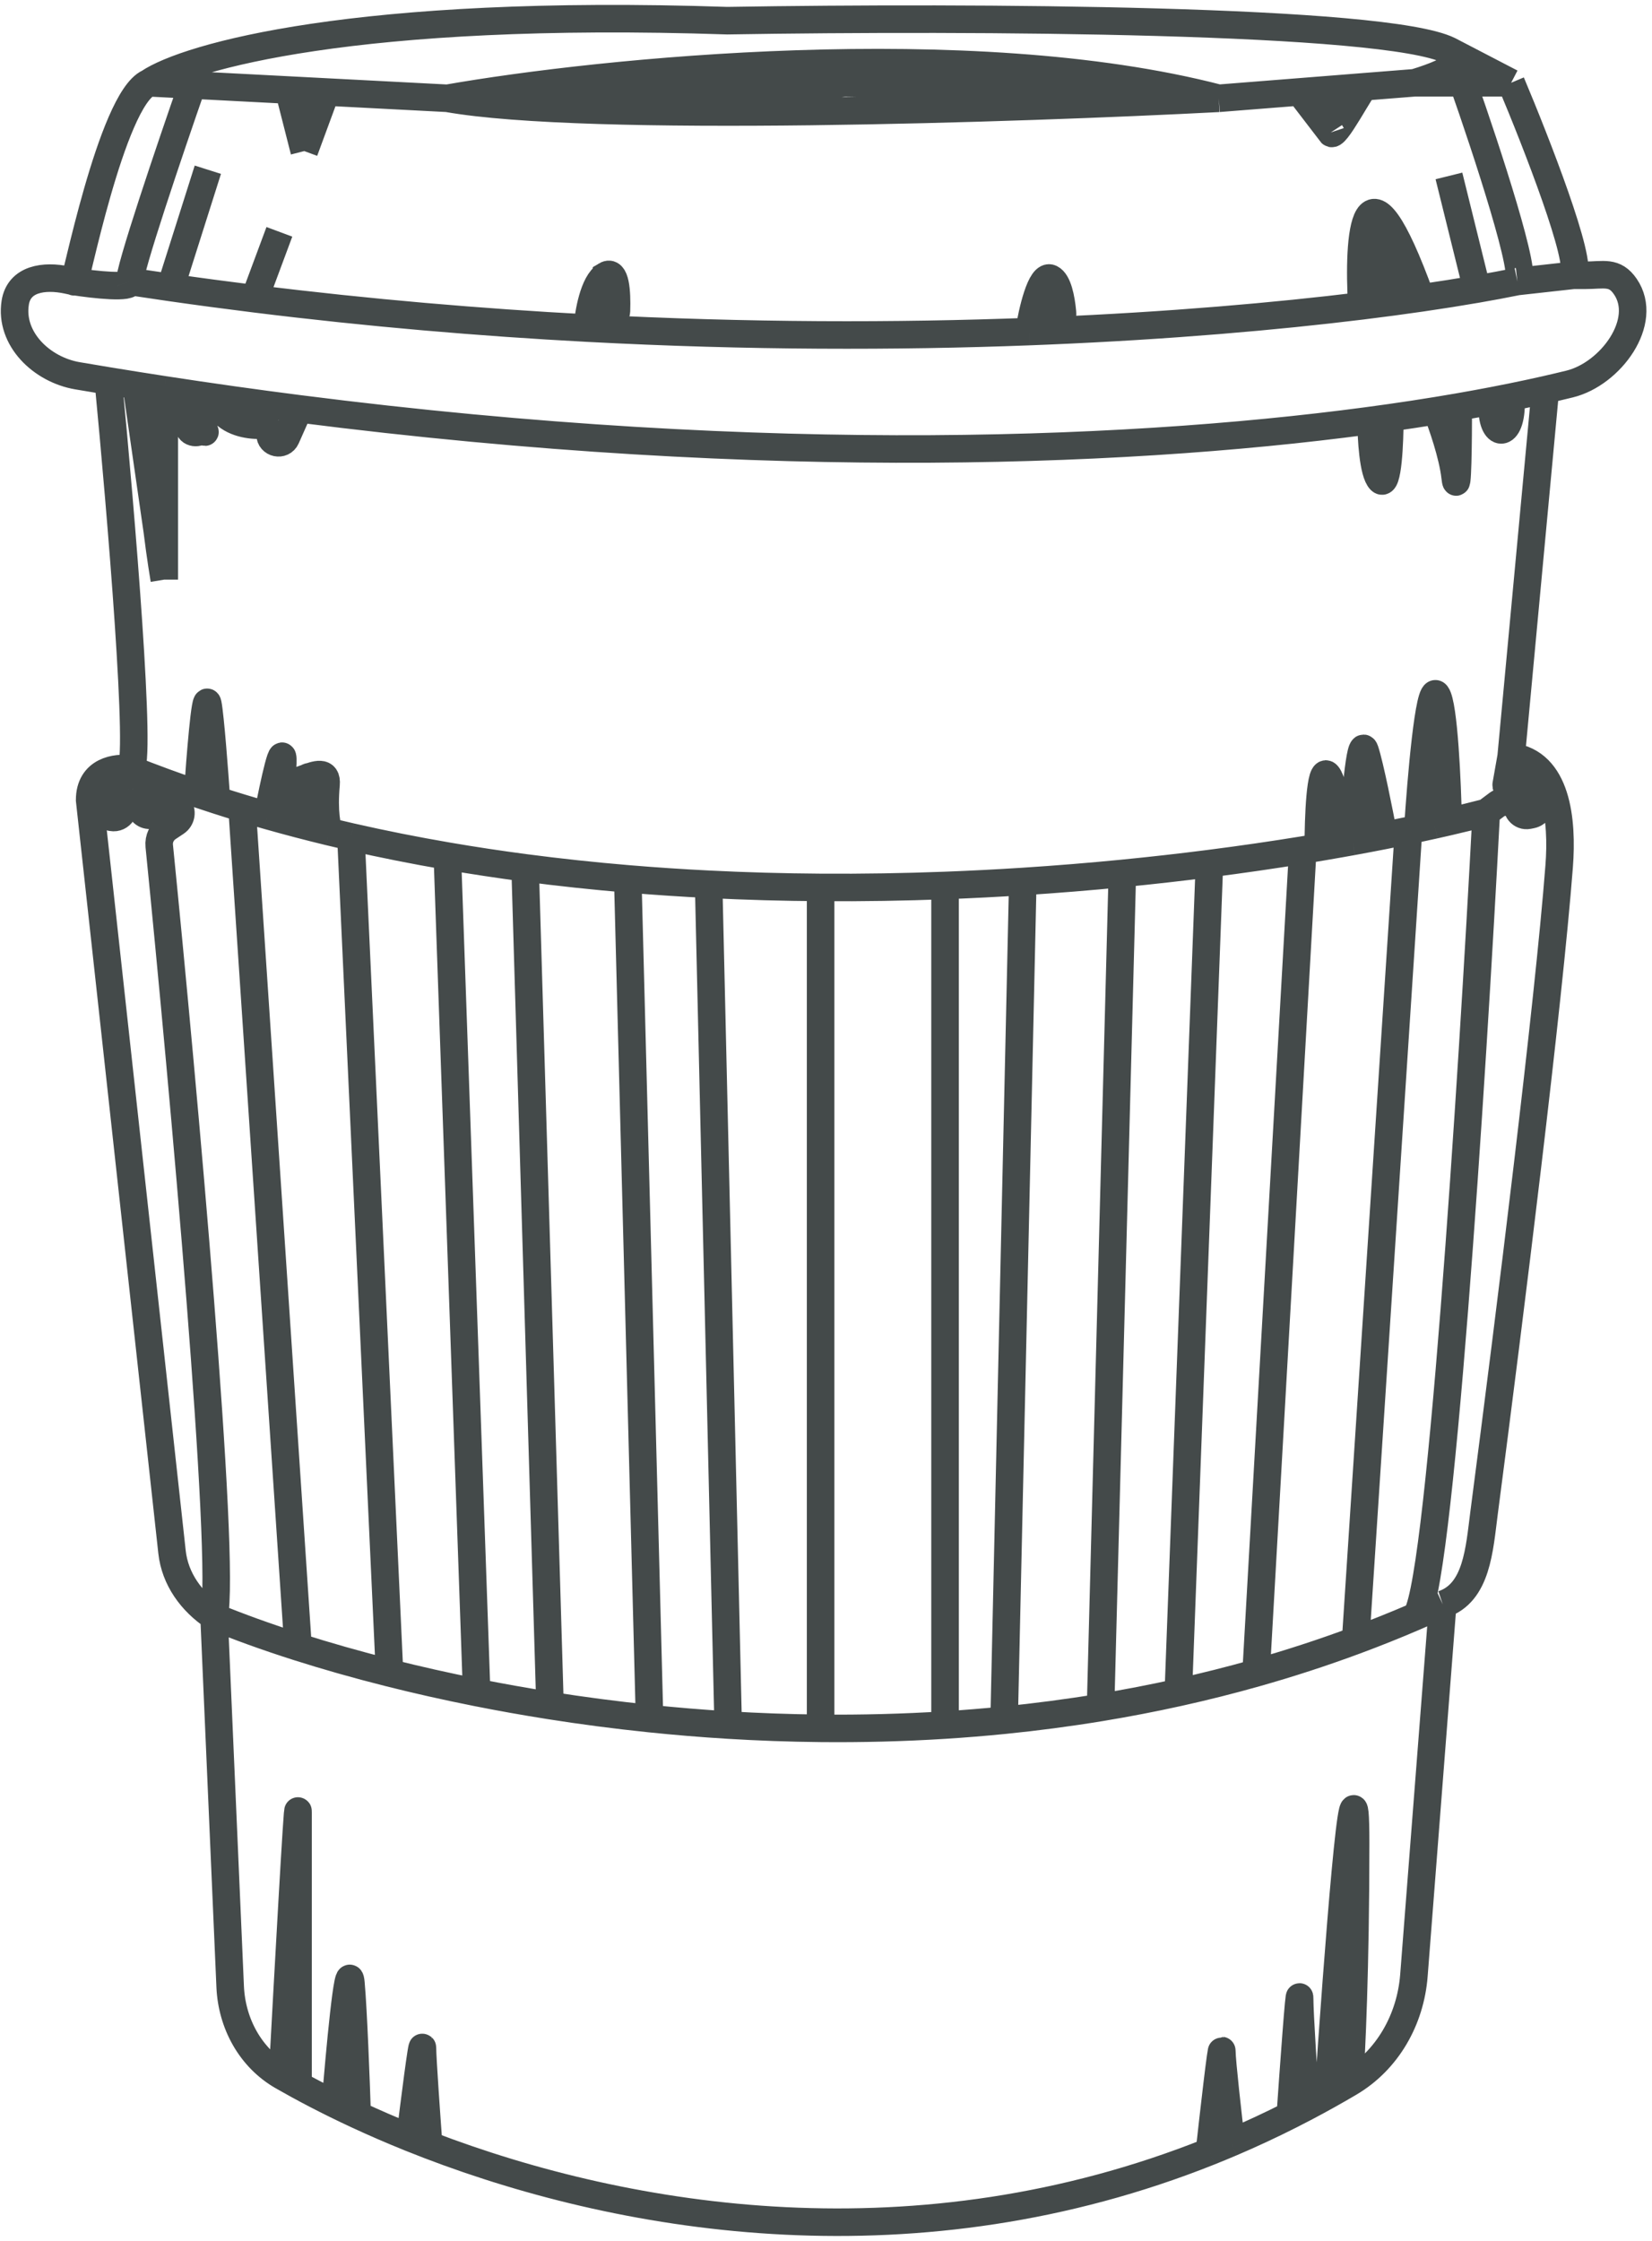 <svg width="236" height="320" viewBox="0 0 240 324" fill="none" xmlns="http://www.w3.org/2000/svg">
<path d="M21.609 11.308C27.182 7.551 51.795 0.486 105.661 2.29C141.596 1.698 201.23 2.038 210.499 6.611M21.609 11.308C16.186 13.764 10.763 41.522 10.763 40.169M21.609 11.308L27.935 11.637M205.529 11.308L198.298 11.881M205.529 11.308C211.833 9.39 213.003 7.846 210.499 6.611M205.529 11.308H212.533M177.059 13.563C148.138 15.066 85.235 17.171 64.99 13.563M177.059 13.563C140.908 4.184 87.284 9.655 64.99 13.563M177.059 13.563L159.888 12.21C132.021 11.308 77.191 10.226 80.806 13.112C84.422 15.998 135.485 9.956 135.485 9.956M177.059 13.563L188.809 12.633M64.99 13.563L47.367 12.647M10.763 40.169C13.625 40.62 19.259 41.251 18.897 40.169M10.763 40.169L9.798 39.962C6.37 39.229 2.758 39.781 2.213 43.244V43.244C1.388 48.477 6.039 52.972 11.262 53.86C12.758 54.115 14.249 54.364 15.734 54.608M27.935 11.637C24.772 20.697 18.536 39.087 18.897 40.169M27.935 11.637L41.944 12.365M18.897 40.169C20.861 40.468 22.819 40.758 24.772 41.038M220.441 40.169L228.575 39.267M220.441 40.169C222.249 40.169 215.922 20.928 212.533 11.308M220.441 40.169C218.675 40.529 216.714 40.897 214.566 41.269M197.846 43.702C200.892 43.328 203.758 42.944 206.432 42.556M197.846 43.702C197.244 33.744 198.118 19.574 206.432 42.556M197.846 43.702C185.402 45.229 169.948 46.586 152.205 47.332M206.432 42.556C209.38 42.129 212.096 41.697 214.566 41.269M200.106 33.405C199.955 35.058 199.744 38.726 200.106 40.169C200.462 41.591 202.019 39.04 202.785 37.528C202.805 37.487 202.802 37.44 202.777 37.402V37.402C202.691 37.274 202.493 37.383 202.558 37.524L204.173 41.071L202.828 38.162C201.918 36.196 200.857 34.304 199.654 32.503V32.503M188.809 12.633L193.328 18.523M188.809 12.633L198.298 11.881M193.328 18.523C191.52 15.749 191.43 12.7 198.298 11.881M193.328 18.523C193.779 19.876 197.937 11.618 198.298 11.881M219.537 11.308L210.499 6.611M219.537 11.308C223.152 19.876 230.021 37.463 228.575 39.267M219.537 11.308H212.533M228.575 39.267H230.221C232.996 39.267 234.559 38.618 236.127 40.907V40.907C239.589 45.958 233.993 53.588 228.047 55.052C226.915 55.33 225.735 55.609 224.508 55.887M15.734 54.608C17.542 73.394 20.705 110.967 18.897 110.967M15.734 54.608C17.095 54.831 18.45 55.05 19.801 55.265M18.897 110.967C16.939 110.666 13.023 111.147 13.023 115.476L24.992 224.679C25.421 228.592 27.822 231.894 31.099 234.074V234.074M18.897 110.967L15.657 113.841C15.131 114.307 14.83 114.977 14.83 115.679V116.454C14.83 117.193 15.359 117.827 16.087 117.959L16.246 117.988C17.54 118.223 18.464 116.764 17.698 115.694L17.623 115.59C17.569 115.515 17.502 115.45 17.426 115.399V115.399C16.909 115.055 16.999 114.27 17.58 114.053L19.187 113.451C19.57 113.308 19.999 113.37 20.326 113.614L20.551 113.783C21.08 114.178 21.08 114.97 20.551 115.366V115.366C20.131 115.681 20.03 116.269 20.322 116.706L20.551 117.05C21.079 117.841 22.219 117.902 22.829 117.172L23.603 116.245C23.776 116.037 24.004 115.882 24.261 115.796V115.796C24.84 115.604 25.477 115.792 25.858 116.268L25.927 116.353C26.52 117.094 26.351 118.183 25.562 118.709L24.409 119.475C23.52 120.067 23.029 121.075 23.135 122.138C26.637 157.14 32.877 225.911 31.099 234.074M18.897 110.967C22.129 112.253 25.404 113.454 28.718 114.574M31.099 234.074L33.439 287.792C33.672 293.149 36.388 298.142 41.04 300.808V300.808M31.099 234.074C34.578 235.504 38.673 236.994 43.3 238.466M209.596 232.27L205.412 286.163C204.914 292.574 201.577 298.489 196.039 301.755V301.755M209.596 232.27V232.27C214.579 230.613 214.917 224.239 215.598 219.031C219.402 189.944 224.965 145.172 226.511 125.101C227.027 118.402 226.205 109.995 219.537 109.163V109.163M209.596 232.27C208.248 232.89 206.896 233.491 205.541 234.074M219.537 109.163L224.508 55.887M219.537 109.163L218.816 113.24C218.745 113.644 219.319 113.801 219.464 113.418V113.418C219.509 113.297 219.619 113.212 219.747 113.207C221.034 113.162 220.913 114.016 219.537 113.672C218.429 113.396 219.904 112.308 220.789 111.746C221.139 111.524 221.565 111.491 221.958 111.622V111.622C222.426 111.777 222.792 112.144 222.948 112.611L223.152 113.222L223.706 115.707C223.898 116.57 223.343 117.422 222.476 117.595L222.039 117.683C220.98 117.894 220.118 116.83 220.544 115.837L220.86 115.101C220.88 115.055 220.926 115.025 220.976 115.025V115.025C221.128 115.025 221.149 115.245 221 115.274L217.829 115.907C217.764 115.92 217.702 115.948 217.649 115.988L215.922 117.28M224.508 55.887C222.929 56.244 221.272 56.6 219.537 56.952M215.922 117.28C213.911 155.61 209.02 232.631 205.541 234.074M215.922 117.28C214.195 117.727 212.348 118.179 210.388 118.633M205.541 234.074C202.688 235.301 199.82 236.447 196.943 237.516M196.943 237.516L204.625 119.9M196.943 237.516C192.145 239.297 187.319 240.863 182.482 242.232M204.625 119.9C205.081 119.805 205.533 119.709 205.981 119.613M204.625 119.9C203.45 120.145 202.245 120.39 201.01 120.633M189.261 122.736L182.482 242.232M189.261 122.736C184.973 123.432 180.442 124.093 175.704 124.699M189.261 122.736C191.115 122.435 192.923 122.128 194.683 121.815M182.482 242.232C178.72 243.296 174.951 244.241 171.185 245.074M175.704 124.699L171.185 245.074M175.704 124.699C171.632 125.22 167.406 125.7 163.051 126.127M171.185 245.074C167.414 245.908 163.645 246.631 159.888 247.25M163.051 126.127L159.888 247.25M163.051 126.127C158.372 126.585 153.542 126.982 148.59 127.3M159.888 247.25C155.195 248.022 150.52 248.634 145.879 249.099M148.59 127.3L145.879 249.099M148.59 127.3C144.889 127.538 141.119 127.733 137.293 127.877M145.879 249.099C143.002 249.388 140.139 249.62 137.293 249.801M137.293 127.877V249.801M137.293 127.877C131.387 128.1 125.347 128.203 119.217 128.161M137.293 249.801C131.174 250.188 125.136 250.335 119.217 250.277M119.217 128.161V250.277M119.217 128.161C113.854 128.125 108.422 127.978 102.949 127.704M119.217 250.277C114.663 250.233 110.18 250.069 105.787 249.801M102.949 127.704L105.787 249.801M102.949 127.704C99.049 127.509 95.13 127.249 91.2 126.919M105.787 249.801C101.905 249.564 98.093 249.246 94.363 248.859M91.2 126.919L94.363 248.859M91.2 126.919C86.237 126.502 81.26 125.972 76.288 125.318M94.363 248.859C89.385 248.343 84.555 247.705 79.903 246.971M76.288 125.318L79.903 246.971M76.288 125.318C72.515 124.822 68.746 124.253 64.99 123.608M79.903 246.971C76.235 246.393 72.678 245.756 69.246 245.074M64.99 123.608L69.246 245.074M64.99 123.608C60.295 122.802 55.619 121.876 50.982 120.818M69.246 245.074C64.807 244.192 60.578 243.234 56.59 242.232M50.982 120.818L56.59 242.232M50.982 120.818C49.925 120.578 48.871 120.33 47.819 120.076M56.59 242.232C51.791 241.025 47.342 239.752 43.3 238.466M35.166 116.639L43.3 238.466M35.166 116.639C33.922 116.262 32.682 115.875 31.448 115.476M35.166 116.639C36.402 117.014 37.643 117.377 38.888 117.731M23.868 83.459L19.801 55.265M23.868 83.459V55.901M23.868 83.459C22.061 72.637 19.982 52.525 26.128 58.657C30.597 63.117 30.239 62.442 28.842 60.759C28.326 60.137 27.338 60.597 27.465 61.396V61.396C27.612 62.324 29.19 62.328 29.43 61.419C30.084 58.943 30.969 57.214 32.002 58.657C33.388 60.593 35.924 61.063 37.779 61.041C38.54 61.032 39.233 61.612 39.233 62.373V62.373C39.233 63.691 41.033 64.073 41.568 62.868L43.437 58.657M19.801 55.265C21.162 55.482 22.517 55.694 23.868 55.901M23.868 55.901C30.512 56.922 37.036 57.839 43.437 58.657M43.437 58.657C112.103 67.44 166.61 64.984 201.914 59.957M30.195 23.935L24.772 41.038M24.772 41.038C28.865 41.624 32.933 42.167 36.973 42.669M40.588 32.954L36.973 42.669M36.973 42.669C53.659 44.741 69.861 46.111 85.326 46.934M44.203 21.229L41.944 12.365M44.203 21.229L47.367 12.647M44.203 21.229L44.655 12.506M41.944 12.365L44.655 12.506M47.367 12.647L44.655 12.506M85.326 46.934C85.476 44.829 86.229 40.349 88.037 39.267M85.326 46.934C108.686 48.175 130.366 48.167 149.494 47.441M88.037 39.267C89.415 38.442 89.655 41.583 89.558 44.454C89.527 45.363 88.407 45.704 87.838 44.994V44.994C87.675 44.791 87.597 44.534 87.619 44.275L88.037 39.267ZM149.494 47.441C149.946 44.566 151.211 38.996 152.657 39.718M149.494 47.441C150.404 47.406 151.307 47.37 152.205 47.332M152.657 39.718C153.679 40.228 154.16 42.57 154.353 44.642C154.477 45.964 153.512 47.101 152.205 47.332V47.332M152.657 39.718L152.205 47.332M214.566 41.269L210.499 24.837M219.537 56.952C219.537 57.306 219.535 57.66 219.53 58.011C219.46 63.306 216.382 62.764 216.826 57.486V57.486M219.537 56.952C218.654 57.131 217.75 57.309 216.826 57.486M219.537 56.952L216.826 57.486M216.826 57.486C215.228 57.792 213.571 58.095 211.855 58.393M211.855 58.393C211.855 63.141 211.765 71.825 211.403 68.578C211.042 65.331 209.445 60.789 208.692 58.924M211.855 58.393C210.822 58.572 209.767 58.749 208.692 58.924M208.692 58.924C206.518 59.278 204.258 59.624 201.914 59.957M201.914 59.957C201.914 63.432 201.642 70.111 200.558 69.029C199.473 67.947 199.202 62.866 199.202 60.461M205.981 119.613C206.432 112.522 207.607 98.701 208.692 100.144M205.981 119.613C206.805 119.437 207.613 119.26 208.404 119.084M208.692 100.144C209.776 101.587 210.275 113.071 210.388 118.633M208.692 100.144L208.404 119.084M210.388 118.633C209.739 118.783 209.078 118.933 208.404 119.084M191.52 122.24C191.52 118.182 191.791 110.426 192.876 111.869C193.96 113.312 194.533 119.101 194.683 121.815M194.683 121.815C195.292 121.707 195.894 121.599 196.491 121.49M196.491 121.49C196.792 116.178 197.575 106.097 198.298 108.261M196.491 121.49C197.254 121.35 198.007 121.21 198.75 121.069M198.298 108.261C199.021 110.426 200.407 117.411 201.01 120.633M198.298 108.261L198.75 121.069M201.01 120.633C200.267 120.779 199.514 120.925 198.75 121.069M41.04 300.808C41.793 286.831 43.3 259.598 43.3 262.484C43.3 265.37 43.3 290.079 43.3 302.073M41.04 300.808C41.775 301.229 42.528 301.651 43.3 302.073M43.3 302.073C45.02 303.014 46.829 303.955 48.722 304.887M48.722 304.887C49.325 297.367 50.62 283.317 50.982 287.285C51.343 291.254 51.735 301.682 51.886 306.4M48.722 304.887C49.752 305.395 50.807 305.9 51.886 306.4M51.886 306.4C54.327 307.534 56.891 308.648 59.568 309.727M59.568 309.727C60.17 304.802 61.375 295.312 61.375 296.755C61.375 298.198 61.978 306.714 62.279 310.792M59.568 309.727C60.459 310.086 61.363 310.441 62.279 310.792M62.279 310.792C91.611 322.023 133.377 328.633 175.704 311.753M175.704 311.753C176.306 306.303 177.511 295.763 177.511 297.206C177.511 298.649 178.415 306.635 178.867 310.448M175.704 311.753C176.758 311.332 177.812 310.897 178.867 310.448M178.867 310.448C181.729 309.227 184.592 307.897 187.453 306.451M187.453 306.451C187.905 299.912 188.809 287.376 188.809 289.54C188.809 291.705 189.411 300.939 189.712 305.285M187.453 306.451C188.206 306.071 188.96 305.682 189.712 305.285M189.712 305.285C190.798 304.714 191.882 304.125 192.966 303.519M192.966 303.519C194.292 283.828 196.943 248.955 196.943 266.993C196.943 285.031 196.34 297.683 196.039 301.755M192.966 303.519C193.991 302.947 195.015 302.359 196.039 301.755M28.718 114.574C29.059 109.464 29.833 99.693 30.195 101.497C30.556 103.301 31.181 111.568 31.448 115.476M28.718 114.574C29.625 114.881 30.535 115.182 31.448 115.476M38.888 117.731C39.756 113.222 41.402 105.555 41.04 110.967C41.028 111.145 41.019 111.314 41.011 111.473C40.813 115.674 47.748 109.033 47.367 113.222V113.222C47.005 117.19 47.517 119.444 47.819 120.076M38.888 117.731C41.843 118.57 44.822 119.351 47.819 120.076M41.04 116.378C42.396 116.679 45.197 117.28 45.559 117.28C45.919 117.28 45.412 113.997 45.11 112.338C45.108 112.325 45.107 112.313 45.107 112.301V112.301C45.107 112.08 44.818 112.014 44.726 112.214C44.276 113.192 43.751 114.475 43.751 115.025C43.751 115.747 41.341 116.228 40.136 116.378" stroke="#444A4A" stroke-width="4"/>
</svg>
